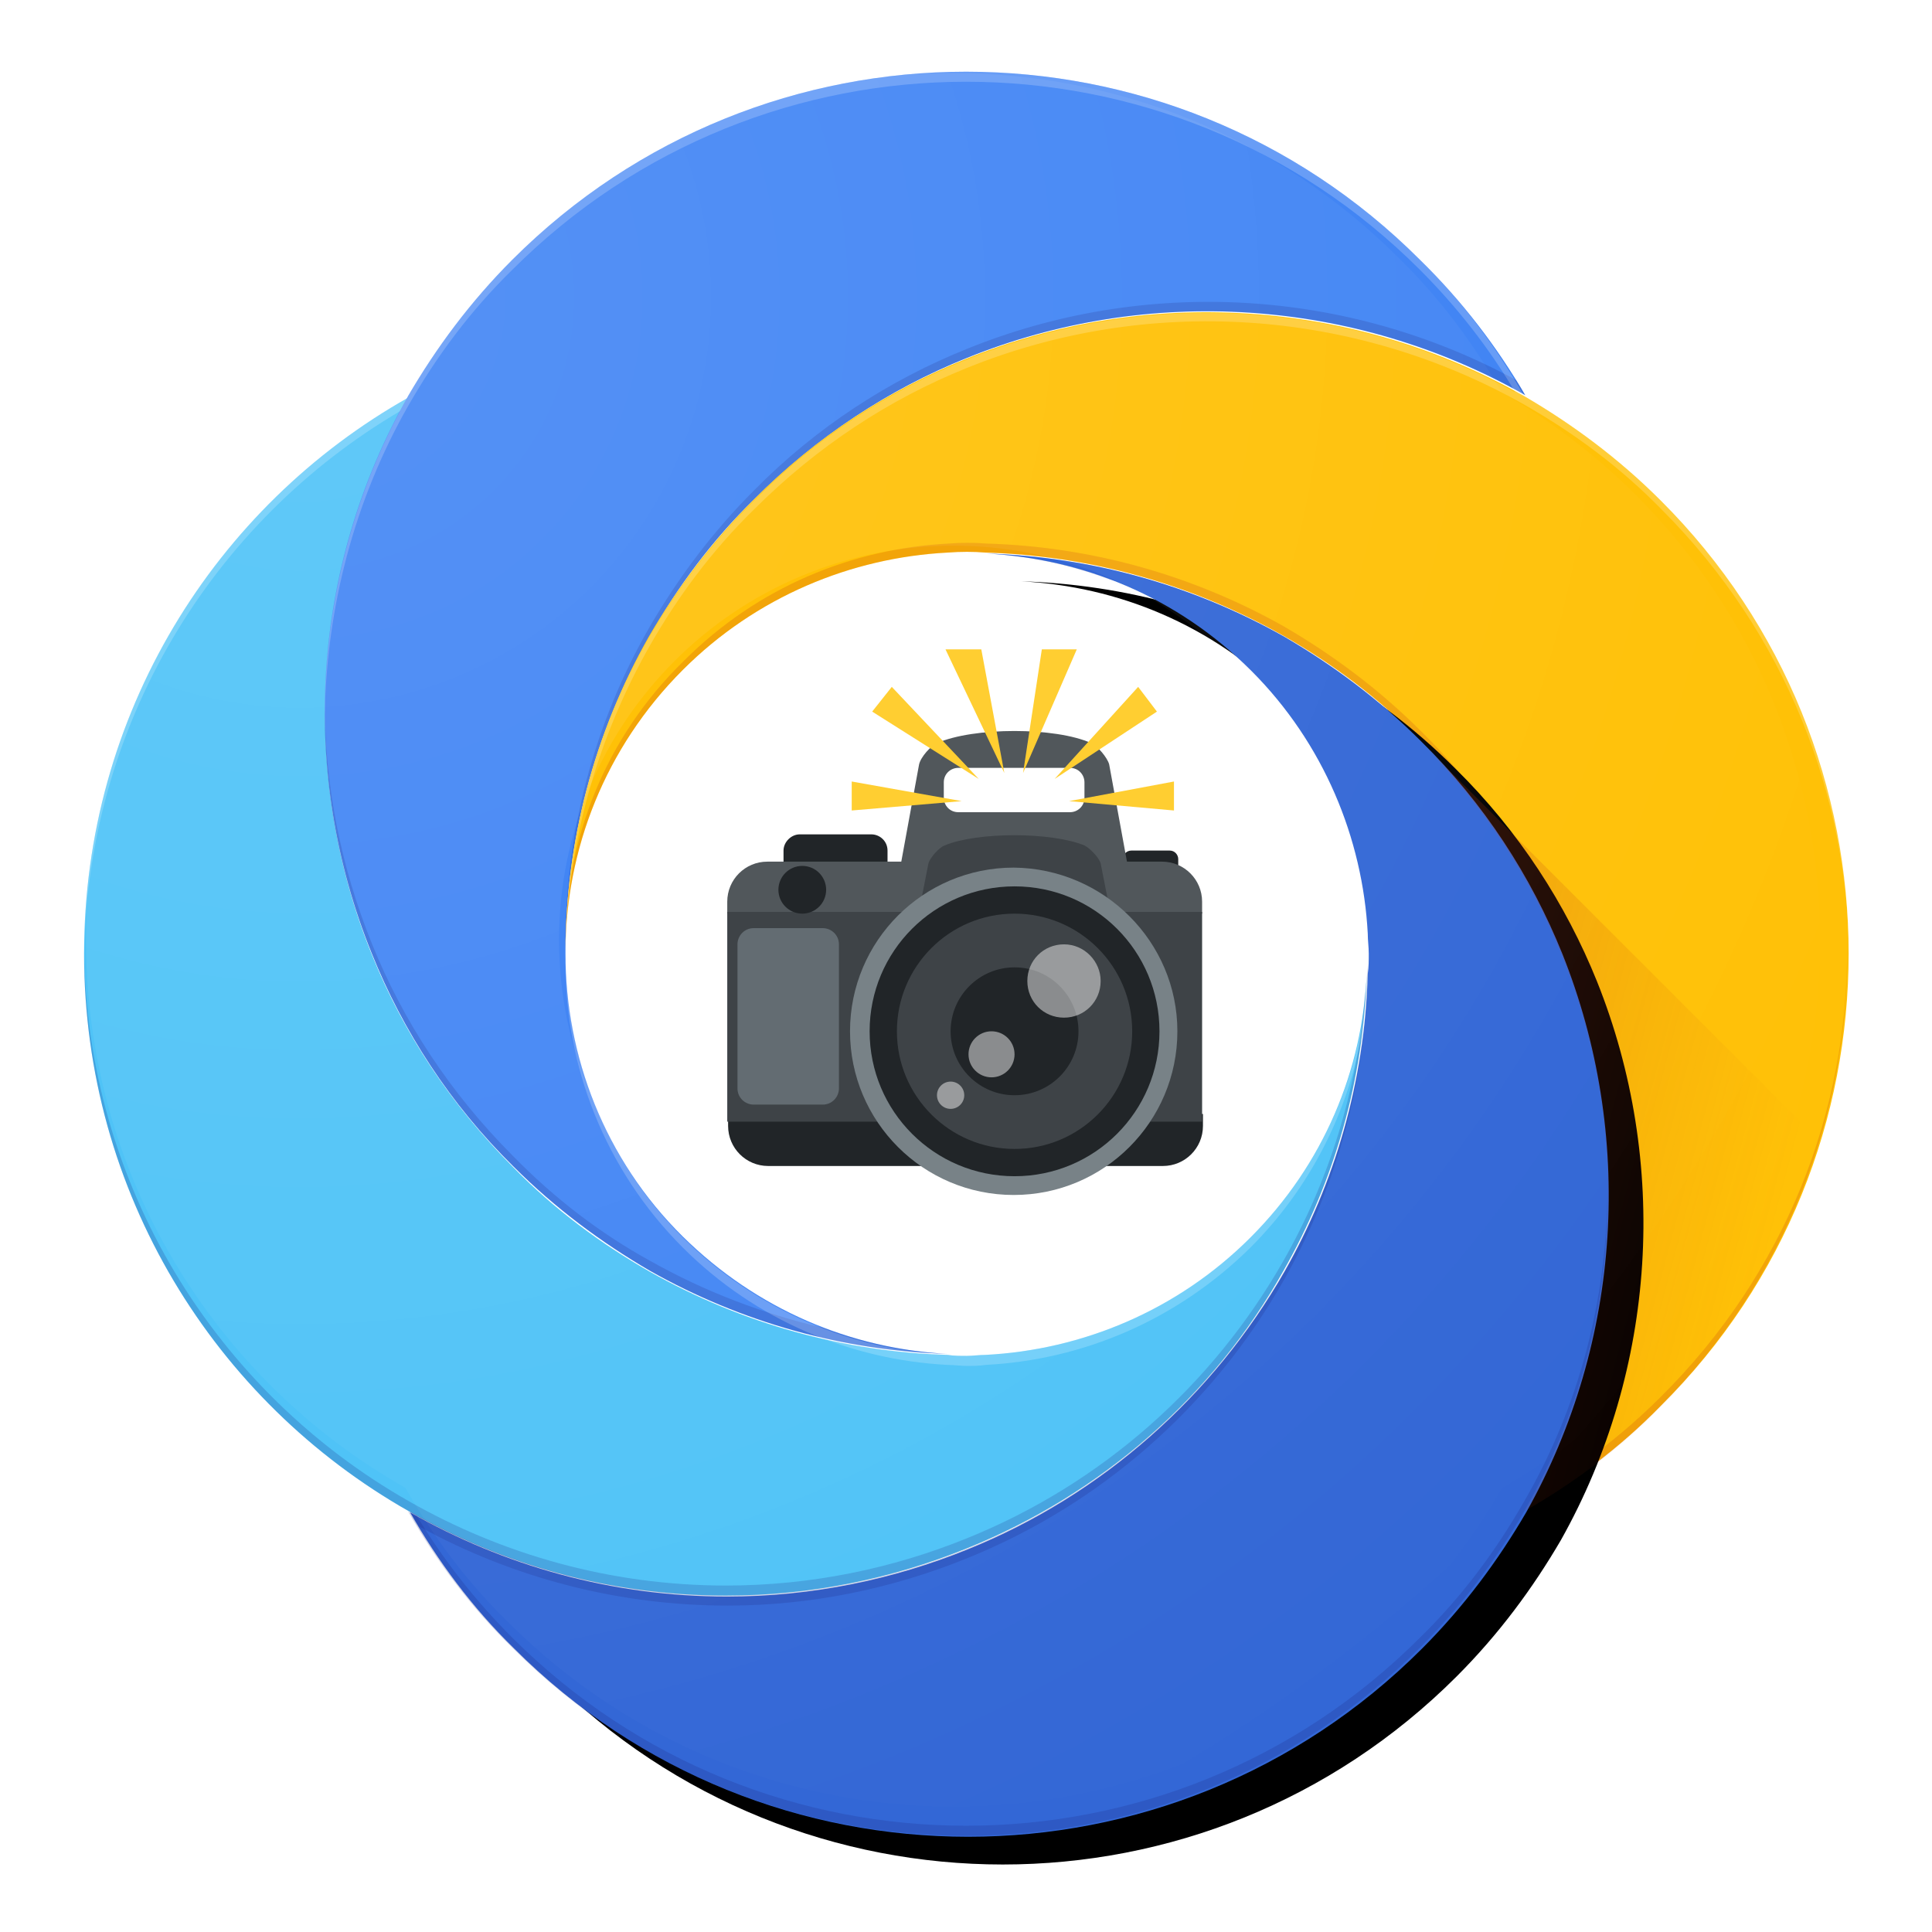 <svg width="1080" height="1080" viewBox="0 0 1080 1080" fill="none" xmlns="http://www.w3.org/2000/svg">
<rect width="1080" height="1080" fill="white"/>
<path d="M496.133 486.906C496.133 491.672 492.32 495.961 487.078 495.961H447.047C442.281 495.961 437.992 492.148 437.992 486.906V475.469C437.992 470.703 442.281 466.414 447.047 466.414H487.078C491.844 466.414 496.133 470.227 496.133 475.469V486.906Z" fill="#212528"/>
<path d="M658.641 486.43C658.641 489.289 656.258 491.195 653.875 491.195H632.43C629.57 491.195 627.664 488.813 627.664 486.43V480.234C627.664 477.375 630.047 475.469 632.43 475.469H653.875C656.734 475.469 658.641 477.852 658.641 480.234V486.43Z" fill="#212528"/>
<path d="M672.461 629.398C672.461 641.789 662.453 651.797 650.062 651.797H429.414C417.023 651.797 407.016 641.789 407.016 629.398V622.727H672.461V629.398Z" fill="#212528"/>
<path d="M406.539 504.063C406.539 491.672 416.547 481.664 428.938 481.664H649.586C661.977 481.664 671.984 491.672 671.984 504.063V510.734H406.539V504.063Z" fill="#51575B"/>
<path d="M406.539 509.781H671.984V627.016H406.539V509.781Z" fill="#3E4347"/>
<path d="M633.383 500.25H500.422L513.766 427.336C514.719 423.047 520.438 416.852 523.773 415.422C544.266 406.367 590.016 406.367 610.031 415.422C613.367 416.852 619.086 423.523 620.039 427.336L633.383 500.25Z" fill="#51575B"/>
<path d="M627.188 543.141H507.094L519.008 482.617C519.961 479.281 525.203 473.563 528.062 472.609C546.172 464.984 587.633 464.984 606.219 472.609C609.078 474.039 614.32 479.281 615.273 482.617L627.188 543.141Z" fill="#3E4347"/>
<path d="M658.164 576.5C658.164 627.016 617.18 668 566.664 668C516.148 668 475.164 627.016 475.164 576.5C475.164 525.984 516.148 485 566.664 485C617.18 485.477 658.164 526.461 658.164 576.5Z" fill="#788287"/>
<path d="M648.156 576.5C648.156 621.297 611.938 657.516 567.141 657.516C522.344 657.516 486.125 621.297 486.125 576.5C486.125 531.703 522.344 495.484 567.141 495.484C611.938 495.484 648.156 531.703 648.156 576.5Z" fill="#212528"/>
<path d="M567.141 642.266C603.462 642.266 632.906 612.821 632.906 576.5C632.906 540.179 603.462 510.734 567.141 510.734C530.819 510.734 501.375 540.179 501.375 576.5C501.375 612.821 530.819 642.266 567.141 642.266Z" fill="#3E4347"/>
<path d="M567.141 612.242C586.88 612.242 602.883 596.24 602.883 576.5C602.883 556.76 586.88 540.758 567.141 540.758C547.401 540.758 531.398 556.76 531.398 576.5C531.398 596.24 547.401 612.242 567.141 612.242Z" fill="#212528"/>
<path opacity="0.5" d="M615.273 548.383C615.273 559.82 606.219 568.875 594.781 568.875C583.344 568.875 574.289 559.82 574.289 548.383C574.289 536.945 583.344 527.891 594.781 527.891C606.219 527.891 615.273 537.422 615.273 548.383Z" fill="#F5F5F5"/>
<path opacity="0.5" d="M554.273 602.234C561.38 602.234 567.14 596.474 567.14 589.367C567.14 582.261 561.38 576.5 554.273 576.5C547.167 576.5 541.406 582.261 541.406 589.367C541.406 596.474 547.167 602.234 554.273 602.234Z" fill="#F5F5F5"/>
<path opacity="0.5" d="M531.398 619.867C535.609 619.867 539.023 616.453 539.023 612.242C539.023 608.031 535.609 604.617 531.398 604.617C527.187 604.617 523.773 608.031 523.773 612.242C523.773 616.453 527.187 619.867 531.398 619.867Z" fill="#F5F5F5"/>
<path d="M468.969 608.43C468.969 613.195 465.156 617.484 459.914 617.484H421.312C416.547 617.484 412.258 613.672 412.258 608.43V527.891C412.258 523.125 416.07 518.836 421.312 518.836H459.914C464.68 518.836 468.969 522.648 468.969 527.891V608.43Z" fill="#636C72"/>
<path d="M448.477 510.734C455.846 510.734 461.82 504.76 461.82 497.391C461.82 490.021 455.846 484.047 448.477 484.047C441.107 484.047 435.133 490.021 435.133 497.391C435.133 504.76 441.107 510.734 448.477 510.734Z" fill="#212528"/>
<path d="M606.219 445.922C606.219 450.688 602.406 454.023 598.117 454.023H535.688C530.922 454.023 527.586 450.211 527.586 445.922V437.344C527.586 432.578 531.398 429.242 535.688 429.242H598.117C602.883 429.242 606.219 433.055 606.219 437.344V445.922Z" fill="white"/>
<path d="M589.539 435.438L646.727 397.789L636.242 383.969L589.539 435.438Z" fill="#FFCE31"/>
<path d="M656.258 453.07V436.867L597.641 447.828L656.258 453.07Z" fill="#FFCE31"/>
<path d="M601.93 363H582.391L571.906 432.102L601.93 363Z" fill="#FFCE31"/>
<path d="M547.125 435.438L498.516 383.969L487.555 397.789L547.125 435.438Z" fill="#FFCE31"/>
<path d="M548.555 363H528.539L561.422 432.102L548.555 363Z" fill="#FFCE31"/>
<path d="M476.117 436.867V453.07L537.594 447.828L476.117 436.867Z" fill="#FFCE31"/>
<path d="M698.997 691.795C658.072 732.72 604.817 754.584 550.996 757.387C547.631 757.387 543.707 757.946 540.345 757.946C536.98 757.946 533.056 757.946 529.694 757.387C471.949 755.704 414.77 740.005 363.19 710.855C335.719 695.156 309.931 676.099 286.947 652.552C251.628 617.23 225.282 576.867 207.9 533.701C166.978 432.793 174.264 317.865 228.643 222.003C119.888 283.109 47.006 399.716 47.006 533.142C47.006 666.569 119.884 783.175 228.643 844.84C280.782 874.552 341.326 891.934 405.798 891.934C453.45 891.934 498.858 882.404 540.341 865.584C615.464 835.31 678.258 780.372 717.496 710.297C745.529 660.962 762.345 604.338 764.028 543.793C761.787 598.173 739.923 650.869 698.997 691.795Z" fill="#4FC3F7"/>
<path d="M793.74 145.197C653.586 5.051 426.545 5.051 286.388 145.197C262.841 168.744 243.78 194.536 228.085 221.444C173.705 317.311 166.978 432.235 207.899 533.142C225.281 576.312 251.628 617.238 286.946 651.994C310.493 675.541 336.281 694.602 363.19 710.297C414.766 739.451 471.949 755.146 529.694 756.829C475.877 754.026 423.176 732.161 381.693 691.236C337.964 648.07 316.1 590.329 316.1 533.146V532.584C316.101 470.439 332.333 409.372 363.19 355.429C378.889 327.962 397.95 302.174 421.493 279.189C456.816 243.867 497.179 217.52 540.345 200.142C641.252 159.217 756.738 166.506 852.605 220.886C836.906 193.977 817.283 168.185 793.74 145.2V145.197Z" fill="#4285F4"/>
<path opacity="0.2" d="M540.345 195.094C497.179 212.472 456.254 238.818 421.493 274.137C397.95 297.684 378.889 323.472 363.19 350.38C331.795 404.76 316.1 465.867 316.1 526.973V529.776C316.658 469.794 332.358 409.246 363.19 355.429C378.889 327.958 397.95 302.17 421.493 279.185C456.816 243.863 497.179 217.516 540.345 200.138C641.252 159.213 756.738 166.502 852.605 220.882L847.561 212.468C752.815 160.896 639.573 154.727 540.345 195.094Z" fill="#1A237E"/>
<path opacity="0.2" d="M286.946 646.383C251.628 611.065 225.281 570.702 207.899 527.536C190.521 484.369 181.553 438.958 181.553 393.551C180.991 441.203 189.401 488.293 207.899 533.142C225.281 576.309 251.628 617.234 286.946 651.99C310.493 675.537 336.281 694.598 363.19 710.293C414.766 739.447 471.949 755.142 529.694 756.825C506.147 755.701 482.6 750.66 460.174 742.246C426.542 734.403 394.026 722.069 363.19 704.687C335.719 689.554 309.931 669.93 286.946 646.383Z" fill="#1A237E"/>
<path d="M928.287 279.744C904.744 256.201 878.952 237.14 852.043 221.441C756.18 167.061 640.69 159.776 539.783 200.697C496.617 218.079 455.691 244.425 420.935 279.744C397.388 303.295 378.327 329.079 362.632 355.988C332.136 409.848 316.105 470.686 316.1 532.58C316.1 475.398 337.964 418.215 381.693 374.49C422.614 333.565 475.873 311.701 529.69 308.898C536.979 308.335 544.269 308.335 550.996 308.898C608.737 310.58 665.92 326.276 717.496 355.425C744.967 371.125 770.755 390.186 793.74 413.733C829.062 449.051 855.408 489.414 872.787 532.58C913.712 633.492 906.422 748.974 852.043 844.278C879.514 828.583 905.302 809.522 928.287 785.979C1068.44 646.946 1068.44 419.339 928.287 279.744Z" fill="#FFC107"/>
<path opacity="0.2" d="M316.1 538.749C316.1 595.932 337.964 653.673 381.693 697.401C422.614 738.326 475.873 760.191 529.69 762.994C533.056 762.994 536.979 763.552 540.345 763.552C543.707 763.552 547.634 763.552 550.996 762.994C604.813 760.191 657.514 738.326 698.997 697.401C736.557 659.838 757.863 612.189 763.469 563.413C764.028 557.248 764.59 550.521 764.59 544.356C761.787 598.173 739.922 650.87 698.997 691.795C658.072 732.72 604.817 754.584 550.996 757.387C547.63 757.387 543.707 757.946 540.345 757.946C536.979 757.946 533.056 757.946 529.694 757.387C475.877 754.584 423.176 732.72 381.693 691.795C338.523 648.628 317.221 592.566 316.1 535.946V538.749C316.1 538.749 316.1 538.187 316.1 538.749Z" fill="white"/>
<path opacity="0.2" d="M873.349 527.536C855.967 484.369 829.62 443.444 794.302 408.684C770.755 385.141 744.967 366.08 718.058 350.381C666.482 321.231 609.299 305.532 551.558 303.853C544.467 303.292 537.343 303.292 530.252 303.853C476.435 306.652 423.738 327.958 382.255 369.442C337.964 412.608 316.1 469.791 316.1 526.977V530.339C316.658 473.718 338.523 417.656 381.693 374.49C422.614 333.565 475.873 311.701 529.69 308.897C536.979 308.335 544.269 308.335 550.996 308.897C608.737 310.58 665.92 326.275 717.496 355.425C744.967 371.124 770.755 390.185 793.74 413.732C829.062 449.051 855.409 489.414 872.787 532.58C890.165 575.746 898.575 621.158 898.575 666.569C899.699 619.475 891.285 572.385 873.349 527.536Z" fill="#BF360C"/>
<path opacity="0.2" d="M928.287 780.93C906.422 802.798 881.759 821.293 855.967 836.43C854.288 839.234 853.163 842.037 851.485 844.844C878.952 829.141 904.744 810.084 927.728 786.537C998.365 715.9 1033.68 622.836 1032.56 529.781C1033.12 621.157 997.803 711.976 928.287 780.93Z" fill="#BF360C"/>
<path opacity="0.2" d="M793.74 419.897C829.062 455.22 855.408 495.583 872.787 538.749C890.165 581.915 898.575 627.322 898.575 672.734C899.137 625.081 890.727 577.991 872.787 533.142C855.408 489.976 829.058 449.051 793.74 414.291C770.196 390.747 744.408 371.687 717.496 355.987C665.92 326.838 608.737 311.138 550.996 309.459C574.543 310.58 598.086 315.624 620.512 324.034C654.148 331.882 686.663 344.216 717.496 361.594C744.967 376.731 770.755 396.35 793.74 419.897Z" fill="#1A237E"/>
<path opacity="0.2" d="M928.287 279.744C904.744 256.201 878.952 237.14 852.043 221.44C836.348 193.97 817.287 168.181 793.74 145.197C653.586 5.047 426.542 5.047 286.388 145.197C262.841 168.744 243.78 194.532 228.085 221.44C119.884 283.109 47.006 399.716 47.006 533.142V535.949C48.13 405.322 118.764 291.523 223.599 229.854C195.566 282.551 181.553 340.854 181.553 399.157C182.678 339.734 197.811 280.31 228.081 227.051C243.784 199.58 262.841 173.792 286.388 150.807C426.542 10.654 653.586 10.654 793.74 150.807C814.484 171.551 832.424 194.536 846.999 219.203C752.256 167.065 639.011 160.9 539.783 201.263C496.617 218.641 455.692 244.991 420.935 280.31C397.388 303.857 378.327 329.645 362.632 356.553C331.796 410.371 316.1 471.477 316.1 532.584C316.1 525.294 316.658 517.447 317.221 510.161C321.145 458.585 336.84 407.567 363.19 361.039C378.889 333.569 397.95 307.781 421.494 284.796C456.816 249.473 497.179 223.127 540.345 205.749C641.253 164.824 756.739 172.113 852.605 226.493C880.076 242.188 905.864 261.249 928.849 284.796C998.366 354.308 1033.12 444.569 1033.7 535.949C1034.24 442.886 999.486 350.385 928.287 279.748V279.744Z" fill="white"/>
<g filter="url(#filter0_d_9:26)">
<path d="M873.357 533.142C855.979 489.976 829.632 449.051 794.314 414.291C770.767 390.747 744.979 371.687 718.07 355.987C666.494 326.838 609.311 311.138 551.566 309.459C605.383 312.259 658.084 333.565 699.567 375.048C739.93 415.411 761.798 468.67 764.598 521.929C764.598 525.853 765.16 529.218 765.16 533.142C765.16 537.066 765.16 540.431 764.598 544.355C762.919 604.9 746.099 661.52 718.07 710.855C678.265 780.372 616.038 835.872 540.915 866.142C499.428 882.962 454.02 892.492 406.372 892.492C341.9 892.492 281.351 875.114 229.217 845.402C244.912 872.873 263.973 898.661 287.52 921.646C427.67 1061.8 654.718 1061.8 794.872 921.646C818.419 898.099 837.48 872.311 853.175 845.402C906.992 749.539 913.724 634.049 873.357 533.142Z" fill="black"/>
</g>
<path d="M873.349 533.142C855.967 489.976 829.62 449.051 794.302 414.291C770.755 390.747 744.967 371.687 718.058 355.987C666.482 326.838 609.299 311.138 551.558 309.459C605.375 312.259 658.072 333.565 699.556 375.048C739.918 415.411 761.786 468.67 764.59 521.929C764.59 525.853 765.148 529.218 765.148 533.142C765.148 537.066 765.148 540.432 764.59 544.355C762.907 604.9 746.087 661.52 718.058 710.855C678.254 780.372 616.026 835.872 540.903 866.142C499.416 882.962 454.012 892.492 406.36 892.492C341.888 892.492 281.34 875.114 229.205 845.402C244.901 872.873 263.962 898.661 287.509 921.646C427.662 1061.8 654.71 1061.8 794.86 921.646C818.407 898.099 837.468 872.311 853.163 845.402C906.981 749.536 913.712 634.049 873.349 533.142Z" fill="#3367D6"/>
<path opacity="0.2" d="M540.345 871.19C615.464 840.916 677.695 785.978 717.5 715.903C745.529 666.568 762.345 609.944 764.028 549.4C764.028 545.476 764.59 542.11 764.59 538.186V535.383V543.793C762.907 604.337 746.087 660.962 718.058 710.293C678.254 779.813 616.026 835.309 540.903 865.584C499.416 882.403 454.012 891.934 406.36 891.934C341.888 891.934 281.34 874.552 229.205 844.84L234.25 853.254C287.146 882.351 346.547 897.587 406.918 897.54C453.446 897.54 498.858 888.01 540.345 871.19Z" fill="#1A237E"/>
<path opacity="0.2" d="M233.129 847.644C286.025 876.743 345.426 891.98 405.798 891.935C453.45 891.935 498.858 882.404 540.341 865.584C615.464 835.31 678.258 780.372 717.496 710.298C745.529 660.962 762.345 604.338 764.028 543.794C764.028 548.28 763.47 552.762 762.904 557.248C758.421 610.507 742.726 660.4 717.5 704.687C677.695 774.766 615.464 829.704 540.345 859.978C498.858 876.798 453.45 886.328 405.798 886.328C341.326 886.328 280.782 868.95 228.643 839.234C121.013 778.127 48.127 662.645 47.006 530.339V533.143C47.006 666.569 119.884 783.176 228.643 844.841" fill="#1A237E"/>
<path d="M797.105 417.656C830.741 451.854 855.967 491.655 872.791 533.142C913.712 634.053 906.423 749.536 852.047 844.84C879.514 829.145 905.302 810.084 928.287 786.537C971.453 743.371 1001.17 692.357 1017.43 637.977L797.105 417.656Z" fill="url(#paint0_linear_9:26)"/>
<path opacity="0.2" d="M852.043 839.234C836.348 866.704 817.287 892.492 793.74 915.477C653.586 1055.63 426.542 1055.63 286.388 915.477C265.975 895.087 248.093 872.312 233.129 847.643C231.446 846.523 229.764 845.961 228.085 844.84C243.78 872.311 262.841 898.099 286.388 921.084C426.542 1061.24 653.586 1061.24 793.74 921.084C817.287 897.541 836.348 871.749 852.043 844.84C883.438 789.899 899.137 728.234 898.575 667.127C898.013 726.551 882.879 785.979 852.047 839.234H852.043Z" fill="#1A237E"/>
<path d="M914.097 276.386C890.962 253.251 865.617 234.52 839.174 219.092C823.751 192.097 805.02 166.756 781.881 144.169C644.154 6.447 421.042 6.447 283.316 144.169C260.177 167.308 241.446 192.65 226.023 219.092C119.696 279.693 48.08 394.28 48.08 525.396C48.08 656.515 119.696 771.102 226.571 831.699C241.999 858.694 260.729 884.036 283.865 906.622C421.591 1044.35 644.707 1044.35 782.433 906.622C805.568 883.487 824.299 858.142 839.727 831.699C866.722 816.275 892.063 797.545 914.65 774.406C1051.82 637.232 1051.82 413.563 914.097 276.386ZM753.232 525.396C753.232 647.146 654.625 745.757 532.875 745.757C411.124 745.757 312.513 647.146 312.513 525.396C312.513 403.646 411.124 305.035 532.875 305.035C654.625 305.035 753.232 403.646 753.232 525.396Z" fill="url(#paint1_radial_9:26)" fill-opacity="0.1"/>
<defs>
<filter id="filter0_d_9:26" x="225.34" y="301.705" width="716.617" height="763.83" filterUnits="userSpaceOnUse" color-interpolation-filters="sRGB">
<feFlood flood-opacity="0" result="BackgroundImageFix"/>
<feColorMatrix in="SourceAlpha" type="matrix" values="0 0 0 0 0 0 0 0 0 0 0 0 0 0 0 0 0 0 127 0" result="hardAlpha"/>
<feOffset dx="19.387" dy="15.509"/>
<feGaussianBlur stdDeviation="11.632"/>
<feColorMatrix type="matrix" values="0 0 0 0 0.769 0 0 0 0 0.489 0 0 0 0 0.024 0 0 0 0.2 0"/>
<feBlend mode="normal" in2="BackgroundImageFix" result="effect1_dropShadow_9:26"/>
<feBlend mode="normal" in="SourceGraphic" in2="effect1_dropShadow_9:26" result="shape"/>
</filter>
<linearGradient id="paint0_linear_9:26" x1="800.329" y1="606.723" x2="999.619" y2="659.734" gradientUnits="userSpaceOnUse">
<stop stop-color="#BF360C" stop-opacity="0.2"/>
<stop offset="1" stop-color="#BF360C" stop-opacity="0"/>
</linearGradient>
<radialGradient id="paint1_radial_9:26" cx="0" cy="0" r="1" gradientUnits="userSpaceOnUse" gradientTransform="translate(172.911 170.981) scale(962.336 962.334)">
<stop stop-color="white"/>
<stop offset="1" stop-color="white" stop-opacity="0"/>
</radialGradient>
</defs>
</svg>
